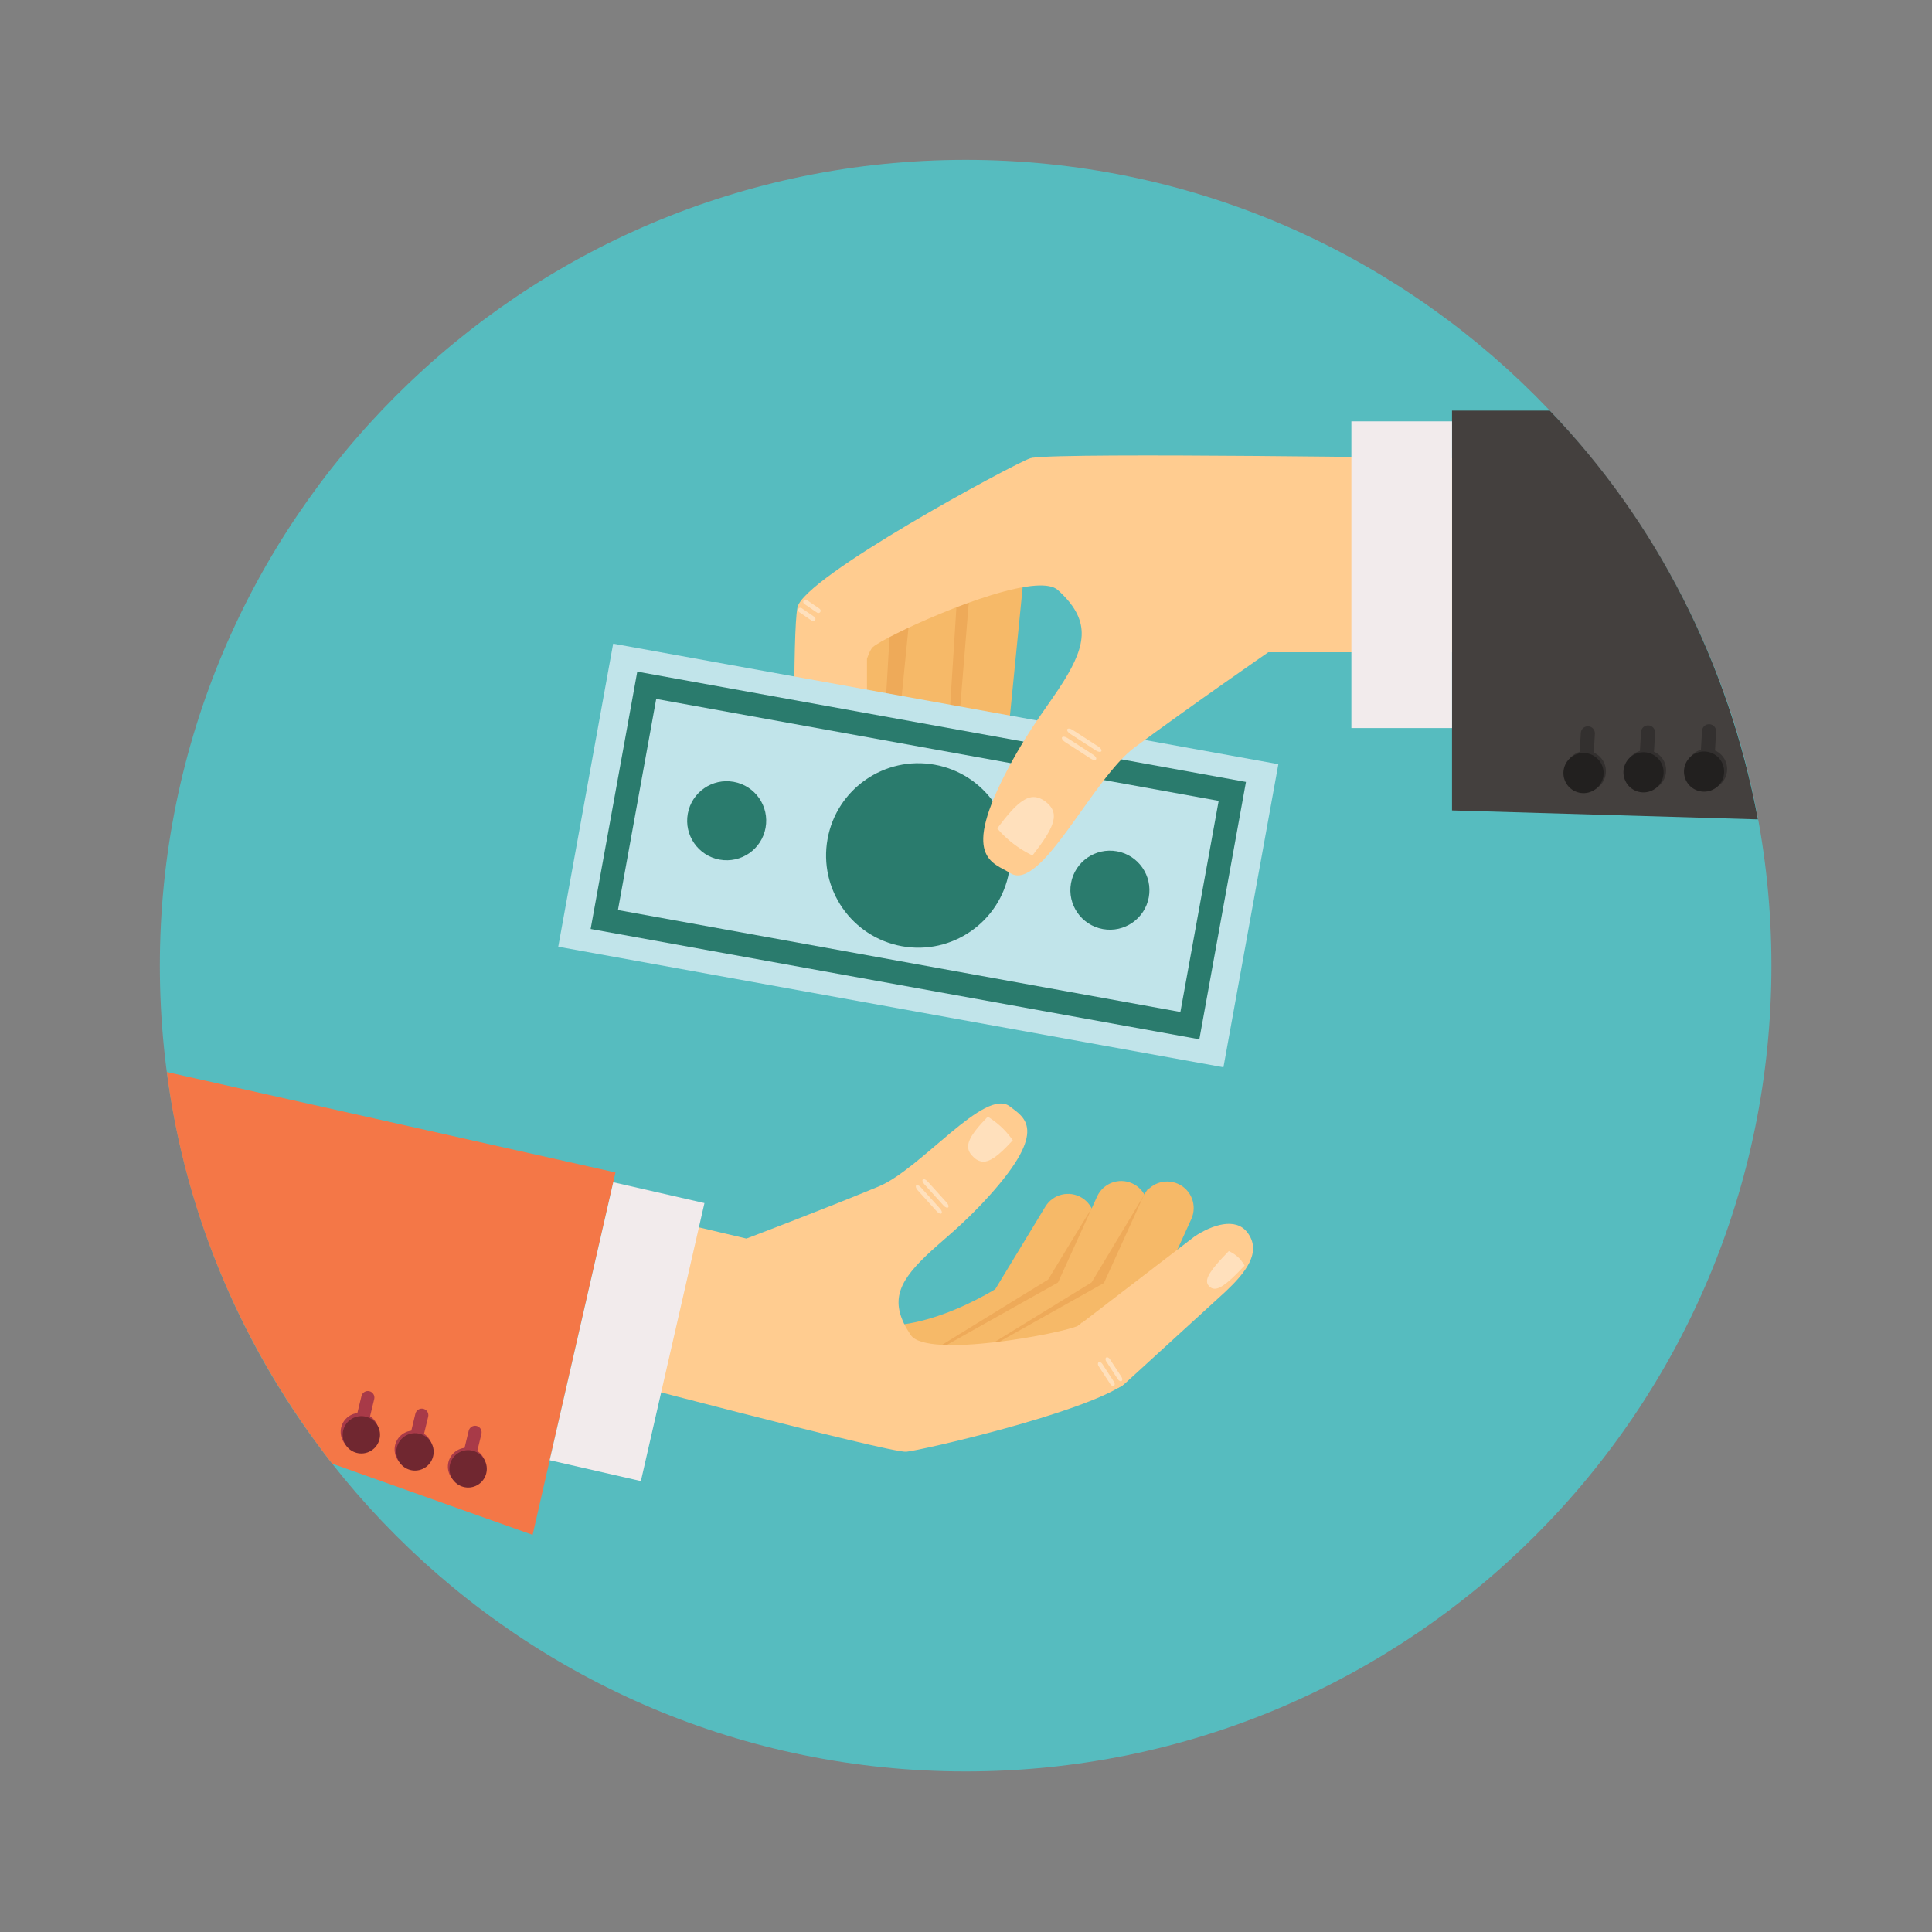 <?xml version="1.0" encoding="UTF-8" standalone="no"?><!DOCTYPE svg PUBLIC "-//W3C//DTD SVG 1.1//EN" "http://www.w3.org/Graphics/SVG/1.1/DTD/svg11.dtd"><svg width="100%" height="100%" viewBox="0 0 2412 2412" version="1.1" xmlns="http://www.w3.org/2000/svg" xmlns:xlink="http://www.w3.org/1999/xlink" xml:space="preserve" xmlns:serif="http://www.serif.com/" style="fill-rule:evenodd;clip-rule:evenodd;stroke-linejoin:round;stroke-miterlimit:1.414;"><rect x="0" y="0" width="2412" height="2412" fill="#808080" stroke="none"/><g><path d="M2211.53,1205.57c0,555.575 -450.392,1005.95 -1005.98,1005.95c-555.589,0 -1005.98,-450.377 -1005.98,-1005.95c0,-555.588 450.387,-1005.98 1005.98,-1005.98c555.583,0 1005.98,450.391 1005.98,1005.98Z" style="fill:#56bcbf;fill-rule:nonzero;"/><path d="M1812.76,1011.76l381.874,11.194c-36.642,-196.102 -127.177,-372.071 -259.83,-510.335l-122.044,0l0,499.141Z" style="fill:#44403e;fill-rule:nonzero;"/><path d="M768.389,1463.75l-560.123,-125.373c23.57,183.082 98.07,350.319 206.378,488.889l250.306,88.902l103.439,-452.418Z" style="fill:#f47747;fill-rule:nonzero;"/><path d="M1172.54,975.12c-1.785,17.936 14.584,34.222 36.527,36.406c21.924,2.161 41.154,-10.605 42.939,-28.546l28.189,-284.685c1.781,-17.927 -14.588,-34.236 -36.512,-36.401c-21.966,-2.17 -41.182,10.586 -42.949,28.541l-28.194,284.685Z" style="fill:#f6b968;fill-rule:nonzero;"/><path d="M1173.68,976.043l-0.13,-296.816c0.928,-9.617 35.307,-20.936 44.006,-26.074l-26.77,327.485c-0.375,3.96 -5.156,18.627 -4.321,22.346c-8.676,-6.858 -13.819,-16.587 -12.785,-26.941Z" style="fill:#eeaa59;fill-rule:nonzero;"/><path d="M1097.38,1020c-1.043,17.978 15.942,33.633 37.968,34.912c22.008,1.28 40.723,-12.274 41.771,-30.252l18.386,-289.841c1.044,-17.983 -17.607,-29.372 -39.624,-30.665c-22.012,-1.276 -40.709,12.255 -41.766,30.252l-16.735,285.594Z" style="fill:#f6b968;fill-rule:nonzero;"/><path d="M1097.47,1018.75l16.021,-292.702c0.942,-9.599 19.152,-9.608 27.869,-14.751l-31.982,322.871c-0.389,3.956 0.042,7.809 0.872,11.537c-8.676,-6.863 -13.809,-16.6 -12.78,-26.955Z" style="fill:#eeaa59;fill-rule:nonzero;"/><path d="M1017,1026.63c-1.076,17.992 15.933,33.646 37.945,34.931c22.021,1.294 40.755,-12.251 41.799,-30.257l16.689,-285.561c1.094,-18.02 -15.92,-33.652 -37.941,-34.936c-21.999,-1.285 -40.709,12.256 -41.771,30.243l-16.721,285.58Z" style="fill:#f6b968;fill-rule:nonzero;"/><path d="M1962.31,944.223c2.875,-2.708 6.307,-4.503 9.845,-5.583l1.409,-23.598c0.265,-4.865 4.429,-8.551 9.316,-8.291c4.823,0.287 8.551,4.456 8.264,9.32l-1.41,23.538c3.116,1.354 5.987,3.334 8.416,5.963c9.539,10.295 8.927,26.339 -1.321,35.85c-10.299,9.538 -26.353,8.94 -35.868,-1.331c-9.548,-10.29 -8.936,-26.339 1.349,-35.868Z" style="fill:#33302f;fill-rule:nonzero;"/><path d="M2047.32,937.504l1.382,-23.64c0.287,-4.846 4.438,-8.542 9.302,-8.259c4.85,0.279 8.565,4.452 8.277,9.293l-1.382,23.556c3.079,1.341 5.959,3.311 8.417,5.954c9.533,10.267 8.889,26.348 -1.336,35.864c-10.299,9.52 -26.357,8.917 -35.854,-1.368c-9.575,-10.234 -8.94,-26.316 1.317,-35.836c2.931,-2.698 6.297,-4.488 9.877,-5.564Z" style="fill:#33302f;fill-rule:nonzero;"/><path d="M2123.51,936.025l1.382,-23.622c0.274,-4.845 4.429,-8.546 9.288,-8.268c4.874,0.283 8.579,4.447 8.292,9.312l-1.373,23.528c3.07,1.354 5.949,3.325 8.416,5.954c9.525,10.281 8.904,26.362 -1.372,35.901c-10.258,9.529 -26.344,8.926 -35.854,-1.364c-9.539,-10.294 -8.941,-26.324 1.344,-35.877c2.908,-2.699 6.298,-4.479 9.877,-5.564Z" style="fill:#33302f;fill-rule:nonzero;"/><path d="M2070.24,947.126c9.446,10.178 8.839,26.037 -1.326,35.464c-10.16,9.423 -26.028,8.82 -35.441,-1.303c-9.413,-10.201 -8.838,-26.046 1.336,-35.469c10.169,-9.408 25.99,-8.81 35.431,1.308Z" style="fill:#22201f;fill-rule:nonzero;"/><path d="M2145.8,946.208c9.413,10.173 8.852,26.046 -1.322,35.483c-10.15,9.413 -26.032,8.796 -35.459,-1.336c-9.386,-10.183 -8.797,-26.042 1.363,-35.455c10.146,-9.418 26.005,-8.815 35.418,1.308Z" style="fill:#22201f;fill-rule:nonzero;"/><path d="M1995.31,948.081c9.45,10.165 8.852,26.023 -1.322,35.437c-10.132,9.436 -26.005,8.838 -35.432,-1.289c-9.422,-10.188 -8.838,-26.033 1.308,-35.46c10.164,-9.418 26.046,-8.829 35.446,1.312Z" style="fill:#22201f;fill-rule:nonzero;"/><path d="M1286.2,572.083c-22.281,7.864 -283.428,148.679 -290.667,186.341c-6.167,31.991 -3.835,230.834 -2.189,285.529c0.047,1.734 0,6.854 0,6.854c0,21.72 19.917,39.285 44.526,39.285c24.567,0 44.497,-17.565 44.497,-39.285l0,-228.414c2.643,-7.498 5.096,-12.636 7.429,-14.63c15.186,-13.035 142.196,-72.58 203.072,-76.638l75.761,-84.399l-79.698,-75.209c-1.173,0.176 -2.175,0.371 -2.731,0.566Z" style="fill:#ffcc90;fill-rule:nonzero;"/><path d="M1023.55,1055.45c0,0 -5.912,2.936 -13.628,3.005c-0.01,0.019 -0.037,-0.014 -0.061,0.028c-0.037,-0.028 -0.051,0 -0.078,-0.028c-7.707,0.042 -13.875,-2.782 -13.875,-2.782c-0.862,-18.511 -2.318,-46.213 2.518,-56.985c2.133,-4.8 5.361,-6.33 8.338,-6.191l0.028,-0.037c0.009,-0.028 0.032,0.009 0.046,0.009c0.023,0 0.07,0 0.088,-0.037l0,0.051c2.935,-0.199 6.33,1.289 8.913,6.052c5.805,10.66 6.858,38.39 7.711,56.915Z" style="fill:#ffe0bc;fill-rule:nonzero;"/><path d="M1003.24,749.845c-0.867,1.359 -0.422,3.219 0.927,4.141l15.873,10.833c1.363,0.927 3.181,0.589 4.034,-0.756c0.853,-1.35 0.417,-3.209 -0.969,-4.132l-15.822,-10.832c-1.386,-0.955 -3.176,-0.598 -4.043,0.746Z" style="fill:#ffe0bc;fill-rule:nonzero;"/><path d="M996.845,760.001c-0.853,1.377 -0.436,3.227 0.899,4.178l15.859,10.818c1.391,0.932 3.186,0.598 4.044,-0.751c0.844,-1.354 0.417,-3.204 -0.96,-4.136l-15.84,-10.847c-1.387,-0.941 -3.191,-0.584 -4.002,0.738Z" style="fill:#ffe0bc;fill-rule:nonzero;"/><path d="M1527.4,1332.41l-830.466,-150.473l68.569,-378.354l830.457,150.459l-68.56,378.368Z" style="fill:#c1e4ea;fill-rule:nonzero;"/><path d="M771.473,1136.16l702.199,127.233l47.771,-263.568l-702.208,-127.246l-47.762,263.581Zm725.834,161.316l-759.935,-137.68l58.218,-321.286l759.927,137.689l-58.21,321.277Z" style="fill:#2a7b6d;fill-rule:nonzero;"/><path d="M955.779,1033.45c-4.837,26.825 -30.526,44.613 -57.356,39.763c-26.808,-4.869 -44.605,-30.54 -39.745,-57.352c4.855,-26.839 30.531,-44.622 57.352,-39.763c26.82,4.851 44.618,30.522 39.749,57.352Z" style="fill:#2a7b6d;fill-rule:nonzero;"/><path d="M1434.22,1120.16c-4.859,26.812 -30.53,44.595 -57.337,39.744c-26.84,-4.869 -44.632,-30.521 -39.782,-57.347c4.874,-26.839 30.531,-44.608 57.347,-39.767c26.821,4.85 44.623,30.526 39.772,57.37Z" style="fill:#2a7b6d;fill-rule:nonzero;"/><path d="M1259.76,1088.52c-11.347,62.587 -71.254,104.103 -133.827,92.77c-62.582,-11.333 -104.126,-71.249 -92.774,-133.831c11.333,-62.573 71.249,-104.08 133.826,-92.756c62.559,11.347 104.094,71.226 92.775,133.817Z" style="fill:#2a7b6d;fill-rule:nonzero;"/><path d="M1288.93,571.517l3.937,159.608c12.618,-0.82 22.453,0.664 27.79,5.486c40.779,36.93 36.341,67.145 6.979,114.351c-17.13,27.563 -40.343,54.755 -68.119,106.639c-61.251,114.545 -19.573,118.914 1.785,132.491c38.395,24.442 102.401,-117.94 155.375,-157.105c71.648,-52.946 166.713,-118.681 166.713,-118.681l229.369,0l0,-242.223c0,0 -478.552,-7.448 -523.829,-0.566Z" style="fill:#ffcc90;fill-rule:nonzero;"/><path d="M1288.98,1068.01c0,0 -11.38,-5.105 -23.673,-14.509c-0.065,-0.032 -0.065,-0.056 -0.116,-0.083c-0.009,-0.047 -0.074,-0.047 -0.097,-0.098c-12.27,-9.422 -20.144,-19.095 -20.144,-19.095c11.268,-14.737 27.846,-36.981 42.856,-39.003c6.65,-0.904 12.868,1.952 17.468,5.671l0.051,0c0.047,0 0.047,0.047 0.074,0.079c0.038,0.023 0.089,0.065 0.14,0.065l-0.014,0.037c4.785,3.473 9.163,8.741 10.02,15.418c1.934,15.015 -15.283,36.805 -26.565,51.518Z" style="fill:#ffe0bc;fill-rule:nonzero;"/><path d="M1332.45,910.391c-0.848,1.354 0.687,3.886 3.506,5.717l32.348,20.932c2.796,1.809 5.773,2.175 6.622,0.867c0.9,-1.349 -0.696,-3.904 -3.515,-5.717l-32.279,-20.937c-2.805,-1.841 -5.796,-2.207 -6.682,-0.862Z" style="fill:#ffe0bc;fill-rule:nonzero;"/><path d="M1325.95,920.477c-0.885,1.367 0.696,3.922 3.455,5.731l32.325,20.932c2.82,1.803 5.81,2.207 6.668,0.885c0.863,-1.368 -0.709,-3.927 -3.515,-5.75l-32.316,-20.941c-2.8,-1.799 -5.796,-2.188 -6.617,-0.857Z" style="fill:#ffe0bc;fill-rule:nonzero;"/><rect x="1687.13" y="526.064" width="125.633" height="382.88" style="fill:#f2ebec;fill-rule:nonzero;"/><path d="M1296.38,1648.43c-9.473,15.646 -29.844,20.617 -45.49,11.157c-15.645,-9.501 -20.635,-29.895 -11.133,-45.532l65.29,-107.603c9.487,-15.646 29.858,-20.645 45.504,-11.157c15.645,9.473 20.612,29.858 11.133,45.49l-65.304,107.645Z" style="fill:#f6b968;fill-rule:nonzero;"/><path d="M1160.78,1714.31c-16.851,7.145 -78.923,17.004 -86.041,0.125l-14.667,-15.622c-7.146,-16.833 -30.174,-71.361 -15.145,-60.941c76.47,53.048 206.003,-33.596 206.003,-33.596c16.841,-7.109 36.28,0.756 43.384,17.626c7.146,16.846 -0.746,36.28 -17.602,43.398l-115.932,49.01Z" style="fill:#f6b968;fill-rule:nonzero;"/><path d="M1197.74,1684.93l109.078,-60.328c3.729,-2.045 6.845,-4.716 9.349,-7.767c3.403,-2.88 6.223,-6.386 8.193,-10.573l38.335,-97.133c2.63,-5.486 -54.17,88.341 -54.17,88.341l-167.909,103.291c21.02,-2.156 47.4,-10.47 57.124,-15.831Z" style="fill:#eeaa59;fill-rule:nonzero;"/><path d="M1377.88,1635.87c-7.568,16.633 -27.206,24.011 -43.862,16.434c-16.657,-7.568 -24.025,-27.192 -16.458,-43.876l52.089,-114.597c7.582,-16.642 27.215,-24.011 43.848,-16.443c16.671,7.545 24.025,27.206 16.48,43.872l-52.097,114.61Z" style="fill:#f6b968;fill-rule:nonzero;"/><path d="M1251,1717.35c-15.896,9.074 -76.341,26.218 -85.402,10.336l-16.429,-13.8c-9.061,-15.896 6.863,-20.051 22.745,-29.149l155.584,-87.321c15.882,-9.089 36.118,-3.566 45.193,12.344c9.102,15.896 3.529,36.113 -12.344,45.193l-109.347,62.397Z" style="fill:#f6b968;fill-rule:nonzero;"/><path d="M1251.99,1688.46l109.092,-60.296c3.724,-2.054 6.83,-4.734 9.362,-7.767c3.362,-2.889 6.182,-6.441 8.189,-10.619l52.362,-110.01c2.63,-5.472 3.367,-11.245 2.704,-16.828l-70.911,118.074l-167.932,103.291c21.043,-2.156 47.4,-10.475 57.134,-15.845Z" style="fill:#eeaa59;fill-rule:nonzero;"/><path d="M1435.21,1636.5c-7.582,16.615 -27.197,23.983 -43.867,16.429c-16.648,-7.554 -24.02,-27.192 -16.462,-43.857l52.098,-114.588c7.567,-16.679 27.206,-24.034 43.862,-16.457c16.656,7.531 24.011,27.192 16.457,43.872l-52.088,114.601Z" style="fill:#f6b968;fill-rule:nonzero;"/><path d="M1308.37,1717.97c-15.906,9.079 -76.35,26.232 -85.439,10.322l-16.42,-13.809c-9.061,-15.873 6.872,-20.06 22.745,-29.098l155.588,-87.349c15.869,-9.075 36.119,-3.538 45.156,12.358c9.103,15.868 3.552,36.105 -12.32,45.179l-109.31,62.397Z" style="fill:#f6b968;fill-rule:nonzero;"/><path d="M1404.19,1727.49c-17.426,14.375 -45.369,9.227 -62.462,-11.482c-17.041,-20.695 -12.942,-46.603 4.475,-60.978l145.141,-111.355c21.683,-14.389 51.055,-24.321 65.791,-5.221c19.11,24.697 -2.791,51.175 -27.391,74.291l-125.554,114.745Z" style="fill:#ffcc90;fill-rule:nonzero;"/><path d="M1346.2,1655.03c-18.715,9.39 -188.971,41.878 -209.267,11.612c-26.654,-39.61 -16.587,-64.122 18.001,-97.746c20.181,-19.633 45.439,-37.662 79.675,-75.589c75.538,-83.625 43.319,-98.552 26.218,-111.939c-31.134,-24.312 -110.882,77.917 -163.731,99.836c-71.402,29.571 -165.229,65.077 -165.229,65.077l-163.481,-38.562l-44.122,204.116c0,0 386.873,102.526 407.267,100.597c18.353,-1.758 219.431,-47.674 272.095,-84.418l-52.863,-77.194c-1.72,2.082 -3.241,3.538 -4.563,4.21Z" style="fill:#ffcc90;fill-rule:nonzero;"/><path d="M800.102,1849.04l-113.854,-26.042l79.359,-347.021l113.859,26.019l-79.364,347.044Z" style="fill:#f2ebec;fill-rule:nonzero;"/><path d="M603.16,1819.13c-1.864,-3.181 -4.396,-5.713 -7.271,-7.647l5.152,-21.354c1.067,-4.4 -1.604,-8.815 -6.028,-9.914c-4.377,-1.043 -8.82,1.66 -9.886,6.075l-5.143,21.279c-3.121,0.376 -6.204,1.359 -9.102,3.029c-11.264,6.547 -15.08,20.996 -8.533,32.241c6.557,11.259 20.992,15.122 32.247,8.528c11.272,-6.548 15.093,-20.955 8.564,-32.237Z" style="fill:#a83a48;fill-rule:nonzero;"/><path d="M529.38,1790.07l5.179,-21.377c1.039,-4.391 -1.646,-8.805 -6.056,-9.877c-4.4,-1.047 -8.82,1.623 -9.886,6.033l-5.138,21.322c-3.121,0.347 -6.223,1.321 -9.079,3.005c-11.287,6.542 -15.108,21.006 -8.574,32.264c6.552,11.259 21.015,15.071 32.26,8.5c11.273,-6.52 15.094,-20.978 8.537,-32.214c-1.841,-3.176 -4.382,-5.694 -7.243,-7.656Z" style="fill:#a83a48;fill-rule:nonzero;"/><path d="M461.998,1768.09l5.18,-21.354c1.08,-4.387 -1.614,-8.801 -6.024,-9.886c-4.41,-1.048 -8.815,1.632 -9.872,6.032l-5.161,21.294c-3.126,0.352 -6.219,1.322 -9.112,3.005c-11.268,6.571 -15.085,21.048 -8.514,32.302c6.534,11.245 21.001,15.084 32.228,8.518c11.287,-6.571 15.098,-21.011 8.537,-32.269c-1.832,-3.2 -4.373,-5.709 -7.262,-7.642Z" style="fill:#a83a48;fill-rule:nonzero;"/><path d="M506.366,1792.43c-11.162,6.483 -14.899,20.76 -8.449,31.88c6.483,11.157 20.77,14.899 31.866,8.453c11.152,-6.482 14.941,-20.76 8.458,-31.917c-6.496,-11.105 -20.746,-14.871 -31.875,-8.416Z" style="fill:#702730;fill-rule:nonzero;"/><path d="M439.429,1771.1c-11.147,6.478 -14.931,20.756 -8.448,31.913c6.45,11.133 20.764,14.885 31.875,8.416c11.12,-6.483 14.904,-20.784 8.439,-31.852c-6.482,-11.134 -20.746,-14.927 -31.866,-8.477Z" style="fill:#702730;fill-rule:nonzero;"/><path d="M572.727,1813.59c-11.147,6.483 -14.917,20.784 -8.43,31.875c6.459,11.134 20.742,14.927 31.866,8.482c11.134,-6.511 14.908,-20.784 8.43,-31.88c-6.459,-11.12 -20.732,-14.922 -31.866,-8.477Z" style="fill:#702730;fill-rule:nonzero;"/><path d="M1264.4,1423.58c0,0 -5.287,-8.04 -14.014,-16.318c-0.027,-0.027 -0.051,-0.027 -0.065,-0.06c-0.037,0 -0.051,-0.051 -0.111,-0.079c-8.69,-8.203 -17.078,-13.011 -17.078,-13.011c-9.877,10.419 -24.813,25.842 -24.526,37.56c0.125,5.226 3.107,9.613 6.52,12.641l0,0.028c0,0.06 0.028,0.06 0.051,0.088c0.023,0.023 0.065,0.074 0.088,0.097l0.023,-0.023c3.242,3.241 7.818,5.908 13.016,5.759c11.695,-0.376 26.246,-16.22 36.096,-26.682Z" style="fill:#ffe0bc;fill-rule:nonzero;"/><path d="M1553.84,1580.03c0,0 -2.768,-5.574 -8.254,-10.624c-0.023,0 -0.037,0 -0.037,-0.06c-0.051,0 -0.051,-0.023 -0.088,-0.023c-5.495,-5.04 -11.38,-7.396 -11.38,-7.396c-9.951,10.35 -24.971,25.722 -26.932,35.209c-0.886,4.201 0.686,7.216 2.88,9.061l-0.01,0c0.01,0.065 0.037,0.042 0.051,0.065c0.024,0.009 0.024,0.009 0.024,0.06l0.023,-0.023c2.031,2.008 5.226,3.367 9.473,2.207c9.567,-2.471 24.303,-18.117 34.25,-28.476Z" style="fill:#ffe0bc;fill-rule:nonzero;"/><path d="M1143.82,1479.93c1.122,-0.983 3.696,0.065 5.773,2.361l24.02,26.579c2.082,2.305 2.848,4.976 1.762,5.982c-1.094,0.988 -3.681,-0.06 -5.759,-2.393l-24.006,-26.542c-2.096,-2.282 -2.875,-4.999 -1.79,-5.987Z" style="fill:#ffe0bc;fill-rule:nonzero;"/><path d="M1152.13,1472.48c1.127,-0.997 3.71,0.024 5.778,2.305l24.02,26.58c2.068,2.309 2.866,4.989 1.767,5.986c-1.109,1.011 -3.701,-0.074 -5.797,-2.383l-23.978,-26.58c-2.096,-2.268 -2.889,-4.976 -1.79,-5.908Z" style="fill:#ffe0bc;fill-rule:nonzero;"/><path d="M1371.62,1700.72c1.247,-0.774 3.292,0.158 4.563,2.077l14.556,22.37c1.251,1.929 1.251,4.164 0.018,4.934c-1.261,0.834 -3.302,-0.149 -4.563,-2.082l-14.56,-22.328c-1.276,-1.906 -1.248,-4.164 -0.014,-4.971Z" style="fill:#ffe0bc;fill-rule:nonzero;"/><path d="M1381.08,1694.78c1.276,-0.789 3.321,0.125 4.577,2.054l14.551,22.355c1.271,1.943 1.271,4.164 0.014,4.948c-1.261,0.798 -3.306,-0.135 -4.567,-2.082l-14.561,-22.342c-1.256,-1.956 -1.256,-4.164 -0.014,-4.933Z" style="fill:#ffe0bc;fill-rule:nonzero;"/></g></svg>